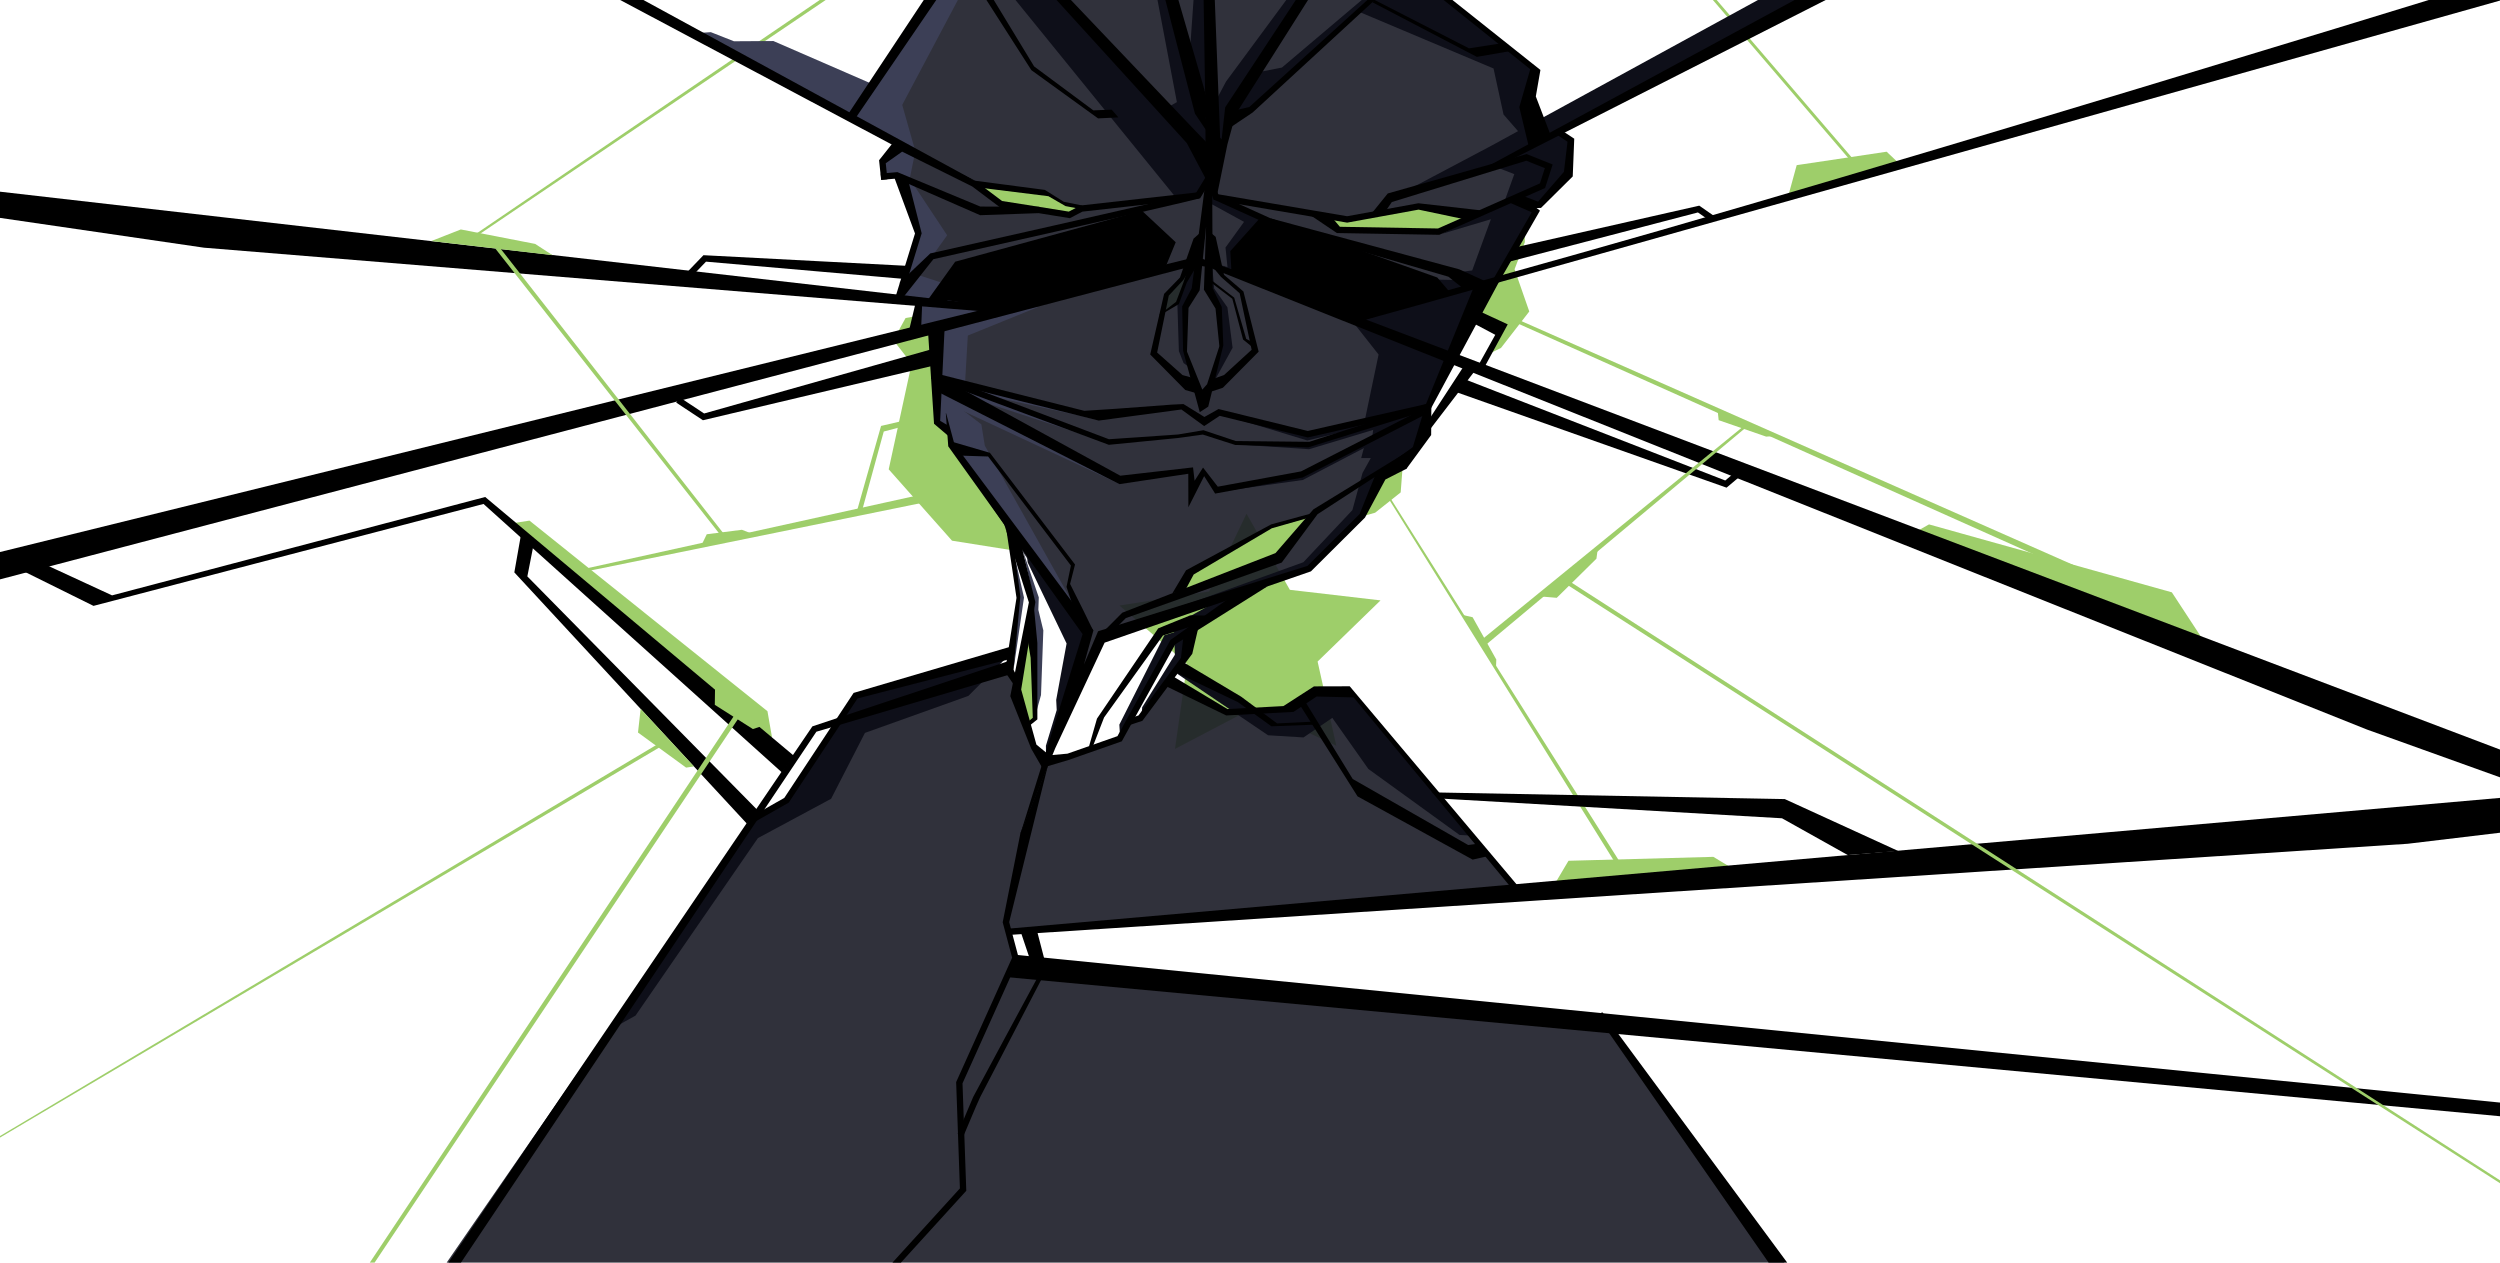 <?xml version="1.0" encoding="UTF-8" standalone="no"?>
<!-- Created with Inkscape (http://www.inkscape.org/) -->

<svg
   width="1980"
   height="1000"
   viewBox="0 0 523.875 264.583"
   version="1.1"
   id="svg5"
   inkscape:version="1.1.1 (3bf5ae0d25, 2021-09-20)"
   sodipodi:docname="child.svg"
   xmlns:inkscape="http://www.inkscape.org/namespaces/inkscape"
   xmlns:sodipodi="http://sodipodi.sourceforge.net/DTD/sodipodi-0.dtd"
   xmlns="http://www.w3.org/2000/svg"
   xmlns:svg="http://www.w3.org/2000/svg">
  <sodipodi:namedview
     id="namedview7"
     pagecolor="#ffffff"
     bordercolor="#666666"
     borderopacity="1.0"
     inkscape:pageshadow="2"
     inkscape:pageopacity="0.0"
     inkscape:pagecheckerboard="0"
     inkscape:document-units="mm"
     showgrid="false"
     inkscape:zoom="0.6214438"
     inkscape:cx="1067.675"
     inkscape:cy="674.23635"
     inkscape:window-width="1920"
     inkscape:window-height="1011"
     inkscape:window-x="0"
     inkscape:window-y="0"
     inkscape:window-maximized="1"
     inkscape:current-layer="layer4"
     units="px"
     inkscape:lockguides="false"
     inkscape:snap-nodes="false" />
  <defs
     id="defs2" />
  <g
     inkscape:groupmode="layer"
     id="layer9"
     inkscape:label="green"
     style="display:inline"
     ref="bottom_green"
     sodipodi:insensitive="true">
    <path
       style="font-variation-settings:normal;opacity:1;vector-effect:none;fill:#9ece6a;fill-opacity:1;stroke:none;stroke-width:1.323;stroke-linecap:butt;stroke-linejoin:miter;stroke-miterlimit:4;stroke-dasharray:none;stroke-dashoffset:0;stroke-opacity:1;-inkscape-stroke:none;stop-color:#000000;stop-opacity:1"
       d="m 191.897,66.255 -2.135,0.388 -2.559,4.648 3.835,4.906 -4.81,22.153 13.267,14.951 12.531,1.993 -0.867,-6.181 -12.23,-16.092 -0.187,-3.022 -2.455,-1.709 -0.627,-20.132 -3.93,1.093 z"
       id="path85822"
       sodipodi:nodetypes="cccccccccccccc" />
    <path
       style="font-variation-settings:normal;opacity:1;vector-effect:none;fill:#9ece6a;fill-opacity:1;stroke:none;stroke-width:1.323;stroke-linecap:butt;stroke-linejoin:miter;stroke-miterlimit:4;stroke-dasharray:none;stroke-dashoffset:0;stroke-opacity:1;-inkscape-stroke:none;stop-color:#000000;stop-opacity:1"
       d="m 107.399,109.645 3.552,-0.551 49.872,39.941 0.95,5.466 -2.843,0.139 z"
       id="path88011"
       sodipodi:nodetypes="cccccc" />
    <path
       style="font-variation-settings:normal;opacity:1;vector-effect:none;fill:#9ece6a;fill-opacity:1;stroke:none;stroke-width:1.323;stroke-linecap:butt;stroke-linejoin:miter;stroke-miterlimit:4;stroke-dasharray:none;stroke-dashoffset:0;stroke-opacity:1;-inkscape-stroke:none;stop-color:#000000;stop-opacity:1"
       d="m 192.03,103.865 -69.778,15.38 1.137,0.377 70.355,-14.354 z"
       id="path88013"
       sodipodi:nodetypes="ccccc" />
    <path
       style="font-variation-settings:normal;opacity:1;vector-effect:none;fill:#9ece6a;fill-opacity:1;stroke:none;stroke-width:1.323;stroke-linecap:butt;stroke-linejoin:miter;stroke-miterlimit:4;stroke-dasharray:none;stroke-dashoffset:0;stroke-opacity:1;-inkscape-stroke:none;stop-color:#000000;stop-opacity:1"
       d="m 319.501,48.418 -9.636,17.194 5.603,2.57 -3.08,5.776 2.139,-1.043 5.933,-7.645 -3.083,-8.842 2.153,-5.672 z"
       id="path90638" />
    <path
       style="font-variation-settings:normal;opacity:1;vector-effect:none;fill:#9ece6a;fill-opacity:1;stroke:none;stroke-width:1.323;stroke-linecap:butt;stroke-linejoin:miter;stroke-miterlimit:4;stroke-dasharray:none;stroke-dashoffset:0;stroke-opacity:1;-inkscape-stroke:none;stop-color:#000000;stop-opacity:1"
       d="m 400.972,111.714 3.252,-1.827 50.888,14.236 8.248,12.583 z"
       id="path90640" />
    <path
       style="font-variation-settings:normal;opacity:1;vector-effect:none;fill:#9ece6a;fill-opacity:1;stroke:none;stroke-width:1.323;stroke-linecap:butt;stroke-linejoin:miter;stroke-miterlimit:4;stroke-dasharray:none;stroke-dashoffset:0;stroke-opacity:1;-inkscape-stroke:none;stop-color:#000000;stop-opacity:1"
       d="M 317.986,66.923 438.057,119.971 428.97,117.409 317.491,67.534 Z"
       id="path90642"
       sodipodi:nodetypes="ccccc" />
    <path
       style="font-variation-settings:normal;opacity:1;vector-effect:none;fill:#9ece6a;fill-opacity:1;stroke:none;stroke-width:1.323;stroke-linecap:butt;stroke-linejoin:miter;stroke-miterlimit:4;stroke-dasharray:none;stroke-dashoffset:0;stroke-opacity:1;-inkscape-stroke:none;stop-color:#000000;stop-opacity:1"
       d="m 189.015,88.227 -4.388,1.026 -5.101,17.994 1.122,-0.257 4.544,-16.564 3.683,-0.97 z"
       id="path90757" />
    <path
       style="font-variation-settings:normal;opacity:1;vector-effect:none;fill:#9ece6a;fill-opacity:1;stroke:none;stroke-width:1.323;stroke-linecap:butt;stroke-linejoin:miter;stroke-miterlimit:4;stroke-dasharray:none;stroke-dashoffset:0;stroke-opacity:1;-inkscape-stroke:none;stop-color:#000000;stop-opacity:1"
       d="m 285.427,108.201 4.292,-8.491 4.206,-1.879 -0.413,5.353 -5.357,4.259 z"
       id="path92800" />
    <path
       style="font-variation-settings:normal;opacity:1;vector-effect:none;fill:#9ece6a;fill-opacity:1;stroke:none;stroke-width:1.323;stroke-linecap:butt;stroke-linejoin:miter;stroke-miterlimit:4;stroke-dasharray:none;stroke-dashoffset:0;stroke-opacity:1;-inkscape-stroke:none;stop-color:#000000;stop-opacity:1"
       d="m 325.604,185.556 37.605,-3.476 -4.18,-2.528 -30.351,0.824 z"
       id="path92802" />
    <path
       style="font-variation-settings:normal;opacity:1;vector-effect:none;fill:#9ece6a;fill-opacity:1;stroke:none;stroke-width:1.323;stroke-linecap:butt;stroke-linejoin:miter;stroke-miterlimit:4;stroke-dasharray:none;stroke-dashoffset:0;stroke-opacity:1;-inkscape-stroke:none;stop-color:#000000;stop-opacity:1"
       d="m 290.393,103.552 48.101,77.314 1.005,-0.135 -48.828,-77.431 z"
       id="path92804" />
    <path
       style="font-variation-settings:normal;opacity:1;vector-effect:none;fill:#9ece6a;fill-opacity:1;stroke:none;stroke-width:1.323;stroke-linecap:butt;stroke-linejoin:miter;stroke-miterlimit:4;stroke-dasharray:none;stroke-dashoffset:0;stroke-opacity:1;-inkscape-stroke:none;stop-color:#000000;stop-opacity:1"
       d="m 243.783,65.082 0.724,-3.468 3.305,-3.17 1.158,-1.904 -2.268,7.054 -2.942,1.908 z"
       id="path114152" />
    <path
       style="font-variation-settings:normal;opacity:1;vector-effect:none;fill:#9ece6a;fill-opacity:1;stroke:none;stroke-width:1.323;stroke-linecap:butt;stroke-linejoin:miter;stroke-miterlimit:4;stroke-dasharray:none;stroke-dashoffset:0;stroke-opacity:1;-inkscape-stroke:none;stop-color:#000000;stop-opacity:1"
       d="m 215.8,132.302 -2.575,12.627 2.18,6.723 1.587,-1.171 -0.301,-13.282 z"
       id="path115047" />
    <path
       style="font-variation-settings:normal;opacity:1;vector-effect:none;fill:#9ece6a;fill-opacity:1;stroke:none;stroke-width:1.323;stroke-linecap:butt;stroke-linejoin:miter;stroke-miterlimit:4;stroke-dasharray:none;stroke-dashoffset:0;stroke-opacity:1;-inkscape-stroke:none;stop-color:#000000;stop-opacity:1"
       d="m 252.163,-59.97 0.449,21.01 -4.486,-5.056 -2.087,-13.498 z"
       id="path11894" />
    <path
       style="font-variation-settings:normal;opacity:1;vector-effect:none;fill:#9ece6a;fill-opacity:1;stroke:none;stroke-width:1.323;stroke-linecap:butt;stroke-linejoin:miter;stroke-miterlimit:4;stroke-dasharray:none;stroke-dashoffset:0;stroke-opacity:1;-inkscape-stroke:none;stop-color:#000000;stop-opacity:1"
       d="M 248.582,-52.25 98.934,49.547 99.532,49.712 248.578,-51.112 Z"
       id="path11896"
       sodipodi:nodetypes="ccccc" />
    <path
       style="font-variation-settings:normal;opacity:1;vector-effect:none;fill:#9ece6a;fill-opacity:1;stroke:none;stroke-width:1.323;stroke-linecap:butt;stroke-linejoin:miter;stroke-miterlimit:4;stroke-dasharray:none;stroke-dashoffset:0;stroke-opacity:1;-inkscape-stroke:none;stop-color:#000000;stop-opacity:1"
       d="m 304.659,-48.086 11.351,-17.52 0.676,3.51 -6.783,15.203 z"
       id="path13188" />
    <path
       style="font-variation-settings:normal;opacity:1;vector-effect:none;fill:#9ece6a;fill-opacity:1;stroke:none;stroke-width:1.323;stroke-linecap:butt;stroke-linejoin:miter;stroke-miterlimit:4;stroke-dasharray:none;stroke-dashoffset:0;stroke-opacity:1;-inkscape-stroke:none;stop-color:#000000;stop-opacity:1"
       d="m 374.683,41.225 23.449,-6.799 -2.787,-2.636 -18.847,2.817 z"
       id="path13190" />
    <path
       style="font-variation-settings:normal;opacity:1;vector-effect:none;fill:#9ece6a;fill-opacity:1;stroke:none;stroke-width:1.323;stroke-linecap:butt;stroke-linejoin:miter;stroke-miterlimit:4;stroke-dasharray:none;stroke-dashoffset:0;stroke-opacity:1;-inkscape-stroke:none;stop-color:#000000;stop-opacity:1"
       d="m 312.117,-55.05 c 0.129,0.699 75.588,88.625 75.588,88.625 l 0.698,-0.149 -76.101,-88.718 z"
       id="path13192" />
  </g>
  <g
     inkscape:groupmode="layer"
     id="trail2"
     inkscape:label="trail 2"
     ref="trail2"
     class="trail-element"
     sodipodi:insensitive="true">
    <path
       id="path1671"
       style="fill:#9ece6a;fill-opacity:1;stroke-width:8.04"
       inkscape:transform-center-x="0.24714991"
       inkscape:transform-center-y="-1.8293697"
       d="m 275.613,150.427 -13.028,-6.074 -12.534,6.573 1.917,-13.441 -10.711,-9.283 14.213,-2.233 5.914,-12.31 6.867,12.061 14.366,1.675 -9.969,9.687 z" />
  </g>
  <g
     inkscape:groupmode="layer"
     id="trail1"
     inkscape:label="trail 1"
     ref="trail1"
     class="trail-element"
     sodipodi:insensitive="true"
     style="display:inline">
    <path
       id="path21400"
       style="fill:#9ece6a;fill-opacity:1;stroke-width:10.636"
       inkscape:transform-center-x="0.32693404"
       inkscape:transform-center-y="-2.4199447"
       d="m 280.027,156.281 -17.234,-8.035 -16.58,8.695 2.536,-17.78 -14.168,-12.28 18.801,-2.954 7.823,-16.284 9.083,15.954 19.003,2.216 -13.187,12.814 z" />
  </g>
  <g
     inkscape:groupmode="layer"
     id="layer1"
     inkscape:label="headBg"
     style="display:inline"
     ref="head_bg"
     sodipodi:insensitive="true">
    <path
       style="display:inline;opacity:0.9;fill:#1a1b26;fill-opacity:1;stroke:none;stroke-width:0.265px;stroke-linecap:butt;stroke-linejoin:miter;stroke-opacity:1"
       d="m 251.302,-28.186 -14.242,-3.36 -1.182,-2.515 -8.394,6.473 -2.795,6.633 -13.63,7.092 -5.607,-2.226 -27.368,40.861 10.962,6.389 -3.972,2.581 0.733,3.62 2.567,-0.524 4.539,12.297 -4.716,13.262 4.218,1.311 -0.593,5.582 5.274,-0.113 -0.782,19.504 2.483,2.287 0.866,3.143 25.558,37.55 -0.544,14.558 6.323,-13.113 42.065,-14.323 12.731,-11.201 4.145,-8.197 5.467,-3.679 4.148,-5.568 -0.674,-5.123 22.368,-40.589 -0.28,-2.512 2.386,-0.637 4.703,-4.749 0.282,-7.335 -6.713,-5.143 -1.185,-4.307 0.845,-4.468 -27.163,-21.591 -2.808,0.348 -9.908,-6.58 0.091,-5.832 -6.426,-1.927 -6.129,-10.192 -14.81,-0.98 z"
       id="path16691" />
  </g>
  <g
     inkscape:groupmode="layer"
     id="layer12"
     inkscape:label="bpdyBg"
     ref="body_bg">
    <path
       style="fill:#1a1b26;stroke:none;stroke-width:0.265px;stroke-linecap:butt;stroke-linejoin:miter;stroke-opacity:1;fill-opacity:1;opacity:0.9"
       d="m 218.897,158.769 -2.126,-3.17 -3.707,-10.41 -0.076,-2.788 -1.746,-2.484 -35.281,11.187 -10.539,16.475 -7.182,3.8 c 0,0 -148.224,212.289 -143.802,212.289 4.422,0 454.757,9.495 454.757,9.495 L 336.631,214.249 211.315,203.16 l 1.35,-2.503 -1.433,-5.567 106.898,-8.168 -34.48,-41.628 -7.543,-0.289 -5.891,3.548 -12.83,0.968 -13.018,-6.25 -4.451,6.832 -3.046,0.737 -1.877,3.978 -14.024,4.408 z"
       id="path19990" />
  </g>
  <g
     inkscape:groupmode="layer"
     id="layer3"
     inkscape:label="dark shadow"
     style="display:inline"
     sodipodi:insensitive="true"
     ref="dark_shadow">
    <path
       style="font-variation-settings:normal;opacity:1;vector-effect:none;fill:#0e0f19;fill-opacity:1;stroke:none;stroke-width:1.323;stroke-linecap:butt;stroke-linejoin:miter;stroke-miterlimit:4;stroke-dasharray:none;stroke-dashoffset:0;stroke-opacity:1;-inkscape-stroke:none;stop-color:#000000;stop-opacity:1"
       d="m 231.093,132.98 43.176,-14.102 11.61,-11.154 3.449,-8.519 4.491,-2.365 0.678,0.083 1.952,-2.358 2.879,-9.748 10.559,-25.227 4.078,-1.276 7.633,-13.705 -1.285,-2.102 2.459,0.31 5.374,-5.884 0.901,-7.655 -2.354,-1.778 91.65,-47.158 -13.822,-0.097 -92.035,50.305 -20.798,11.003 22.072,-6.437 3.559,1.372 -2.066,5.744 -13.105,6.77 10.264,-3.061 -3.916,10.729 -4.503,0.588 1.868,1.435 -5.418,-0.111 -16.926,-5.321 12.282,5.66 -0.363,2.223 -10.225,2.964 -29.882,-8.68 27.76,11.515 5.794,7.353 -3.004,14.334 1.938,0.915 -0.389,2.966 -1.18,-0.328 -1.01,3.803 h 2.014 l -1.736,3.127 -2.121,7.776 -10.28,10.931 z"
       id="path18283"
       sodipodi:nodetypes="cccccccccccccccccccccccccccccccccccccccccccccc" />
    <path
       style="font-variation-settings:normal;opacity:1;vector-effect:none;fill:#0e0f19;fill-opacity:1;stroke:none;stroke-width:1.323;stroke-linecap:butt;stroke-linejoin:miter;stroke-miterlimit:4;stroke-dasharray:none;stroke-dashoffset:0;stroke-opacity:1;-inkscape-stroke:none;stop-color:#000000;stop-opacity:1"
       d="m 253.959,38.113 1.374,3.271 9.498,5.087 -6.577,6.804 0.412,4.032 -1.369,-0.561 -0.497,-4.88 3.888,-5.373 -6.721,-3.677 z"
       id="path22156"
       sodipodi:nodetypes="cccccccccc" />
    <path
       style="font-variation-settings:normal;opacity:1;vector-effect:none;fill:#0e0f19;fill-opacity:1;stroke:none;stroke-width:1.323;stroke-linecap:butt;stroke-linejoin:miter;stroke-miterlimit:4;stroke-dasharray:none;stroke-dashoffset:0;stroke-opacity:1;-inkscape-stroke:none;stop-color:#000000;stop-opacity:1"
       d="m 257.774,24.679 3.933,-1.907 61.967,-55.214 -55.048,46.598 -6.026,1.18 z"
       id="path22271" />
    <path
       style="font-variation-settings:normal;opacity:1;vector-effect:none;fill:#0e0f19;fill-opacity:1;stroke:none;stroke-width:1.323;stroke-linecap:butt;stroke-linejoin:miter;stroke-miterlimit:4;stroke-dasharray:none;stroke-dashoffset:0;stroke-opacity:1;-inkscape-stroke:none;stop-color:#000000;stop-opacity:1"
       d="m 256.265,32.564 1.293,-9.892 41.114,-62.124 -41.754,56.535 -3.22,6.06 z"
       id="path22273" />
    <path
       style="font-variation-settings:normal;opacity:1;vector-effect:none;fill:#0e0f19;fill-opacity:1;stroke:none;stroke-width:1.323;stroke-linecap:butt;stroke-linejoin:miter;stroke-miterlimit:4;stroke-dasharray:none;stroke-dashoffset:0;stroke-opacity:1;-inkscape-stroke:none;stop-color:#000000;stop-opacity:1"
       d="M 254.12,23.33 252.937,-40.339 249.309,11.325 Z"
       id="path22275" />
    <path
       style="font-variation-settings:normal;opacity:1;vector-effect:none;fill:#0e0f19;fill-opacity:1;stroke:none;stroke-width:1.323;stroke-linecap:butt;stroke-linejoin:miter;stroke-miterlimit:4;stroke-dasharray:none;stroke-dashoffset:0;stroke-opacity:1;-inkscape-stroke:none;stop-color:#000000;stop-opacity:1"
       d="m 254.171,31.294 -0.281,-7.205 -2.938,-2.519 -15.539,-59.207 11.2,59.035 -2.597,1.466 z"
       id="path22277" />
    <path
       style="font-variation-settings:normal;opacity:1;vector-effect:none;fill:#0e0f19;fill-opacity:1;stroke:none;stroke-width:1.323;stroke-linecap:butt;stroke-linejoin:miter;stroke-miterlimit:4;stroke-dasharray:none;stroke-dashoffset:0;stroke-opacity:1;-inkscape-stroke:none;stop-color:#000000;stop-opacity:1"
       d="m 194.441,-30.903 57.784,62.398 1.862,6.164 -3.464,3.61 -3.783,0.669 -43.449,-53.52 -1.31,-7.104 -6.806,-8.752 z"
       id="path22279" />
    <path
       style="font-variation-settings:normal;opacity:1;vector-effect:none;fill:#0e0f19;fill-opacity:1;stroke:none;stroke-width:1.323;stroke-linecap:butt;stroke-linejoin:miter;stroke-miterlimit:4;stroke-dasharray:none;stroke-dashoffset:0;stroke-opacity:1;-inkscape-stroke:none;stop-color:#000000;stop-opacity:1"
       d="m 209.368,65.254 33.751,-8.606 2.483,-5.966 -7.245,-5.865 -2.698,0.933 6.994,5.235 -2.199,3.358 -21.043,5.99 z"
       id="path22394"
       sodipodi:nodetypes="ccccccccc" />
    <path
       style="font-variation-settings:normal;opacity:1;vector-effect:none;fill:#0e0f19;fill-opacity:1;stroke:none;stroke-width:1.323;stroke-linecap:butt;stroke-linejoin:miter;stroke-miterlimit:4;stroke-dasharray:none;stroke-dashoffset:0;stroke-opacity:1;-inkscape-stroke:none;stop-color:#000000;stop-opacity:1"
       d="m 251.271,56.705 -0.858,4.419 -2.204,3.374 0.104,8.754 1.048,3.84 -1.347,-1.024 -0.98,-2.5 -0.327,-10.164 2.246,-5.48 1.479,-3.146 z"
       id="path52286" />
    <path
       style="font-variation-settings:normal;opacity:1;vector-effect:none;fill:#0e0f19;fill-opacity:1;stroke:none;stroke-width:1.323;stroke-linecap:butt;stroke-linejoin:miter;stroke-miterlimit:4;stroke-dasharray:none;stroke-dashoffset:0;stroke-opacity:1;-inkscape-stroke:none;stop-color:#000000;stop-opacity:1"
       d="m 253.572,50.675 c 0.066,0.357 0.859,9.782 0.859,9.782 l 2.773,3.944 1.086,8.473 -4.422,8.072 1.76,-8.571 -0.429,-7.957 -1.66,-3.119 z"
       id="path77200" />
    <path
       style="font-variation-settings:normal;opacity:1;vector-effect:none;fill:#0e0f19;fill-opacity:1;stroke:none;stroke-width:1.323;stroke-linecap:butt;stroke-linejoin:miter;stroke-miterlimit:4;stroke-dasharray:none;stroke-dashoffset:0;stroke-opacity:1;-inkscape-stroke:none;stop-color:#000000;stop-opacity:1"
       d="m 258.916,125.647 -10.312,7.83 -0.536,4.814 -8.86,11.867 0.135,-1.946 6.85,-10.999 -0.186,-6.197 9.38,-5.238 z"
       id="path79670" />
    <path
       style="font-variation-settings:normal;opacity:1;vector-effect:none;fill:#0e0f19;fill-opacity:1;stroke:none;stroke-width:1.323;stroke-linecap:butt;stroke-linejoin:miter;stroke-miterlimit:4;stroke-dasharray:none;stroke-dashoffset:0;stroke-opacity:1;-inkscape-stroke:none;stop-color:#000000;stop-opacity:1"
       d="m 251.487,130.788 -5.842,3.799 -10.956,19.484 -0.129,-2.228 9.438,-18.721 z"
       id="path79785" />
    <path
       style="font-variation-settings:normal;opacity:1;vector-effect:none;fill:#0e0f19;fill-opacity:1;stroke:none;stroke-width:1.323;stroke-linecap:butt;stroke-linejoin:miter;stroke-miterlimit:4;stroke-dasharray:none;stroke-dashoffset:0;stroke-opacity:1;-inkscape-stroke:none;stop-color:#000000;stop-opacity:1"
       d="m 219.215,159.699 8.219,-26.984 -12.266,-16.685 0.172,1.806 8.165,17.008 -2.179,11.821 0.107,2.122 -2.263,7.484 z"
       id="path79900" />
    <path
       style="font-variation-settings:normal;opacity:1;vector-effect:none;fill:#0e0f19;fill-opacity:1;stroke:none;stroke-width:1.323;stroke-linecap:butt;stroke-linejoin:miter;stroke-miterlimit:4;stroke-dasharray:none;stroke-dashoffset:0;stroke-opacity:1;-inkscape-stroke:none;stop-color:#000000;stop-opacity:1"
       d="m 297.935,86.529 -24.951,13.34 -17.285,3.127 17.294,-2.41 24.496,-12.787 z"
       id="path82006" />
    <path
       style="font-variation-settings:normal;opacity:1;vector-effect:none;fill:#0e0f19;fill-opacity:1;stroke:none;stroke-width:1.323;stroke-linecap:butt;stroke-linejoin:miter;stroke-miterlimit:4;stroke-dasharray:none;stroke-dashoffset:0;stroke-opacity:1;-inkscape-stroke:none;stop-color:#000000;stop-opacity:1"
       d="m 298.047,85.818 -24.049,7.796 -14.967,-0.49 15.289,1.013 23.486,-7.085 z"
       id="path82008" />
    <path
       style="font-variation-settings:normal;opacity:1;vector-effect:none;fill:#0e0f19;fill-opacity:1;stroke:none;stroke-width:1.323;stroke-linecap:butt;stroke-linejoin:miter;stroke-miterlimit:4;stroke-dasharray:none;stroke-dashoffset:0;stroke-opacity:1;-inkscape-stroke:none;stop-color:#000000;stop-opacity:1"
       d="m 298.067,84.85 c -0.537,0.178 -23.325,6.265 -23.325,6.265 l -18.354,-4.146 17.555,5.335 21.734,-5.22 1.948,-2.059 v 0 z"
       id="path82010" />
    <path
       style="font-variation-settings:normal;opacity:1;vector-effect:none;fill:#0e0f19;fill-opacity:1;stroke:none;stroke-width:1.323;stroke-linecap:butt;stroke-linejoin:miter;stroke-miterlimit:4;stroke-dasharray:none;stroke-dashoffset:0;stroke-opacity:1;-inkscape-stroke:none;stop-color:#000000;stop-opacity:1"
       d="m 247.668,140.118 11.693,6.628 3.544,2.263 7.932,-0.398 5.229,-3.556 6.919,0.194 25.222,29.846 -2.362,-0.132 -19.107,-13.828 -7.554,-10.706 -6.033,4.101 -7.428,-0.455 -19.086,-12.92 z"
       id="path82829" />
    <path
       style="font-variation-settings:normal;opacity:1;vector-effect:none;fill:#0e0f19;fill-opacity:1;stroke:none;stroke-width:1.323;stroke-linecap:butt;stroke-linejoin:miter;stroke-miterlimit:4;stroke-dasharray:none;stroke-dashoffset:0;stroke-opacity:1;-inkscape-stroke:none;stop-color:#000000;stop-opacity:1"
       d="m 211.563,137.154 c -1.311,0.135 -32.765,8.704 -32.765,8.704 l -13.9,21.813 -6.758,3.713 -30.207,44.35 5.236,-2.91 25.65,-37.198 15.335,-8.238 7.098,-13.811 21.676,-7.753 z"
       id="path83562" />
    <path
       style="font-variation-settings:normal;opacity:1;vector-effect:none;fill:#0e0f19;fill-opacity:1;stroke:none;stroke-width:1.323;stroke-linecap:butt;stroke-linejoin:miter;stroke-miterlimit:4;stroke-dasharray:none;stroke-dashoffset:0;stroke-opacity:1;-inkscape-stroke:none;stop-color:#000000;stop-opacity:1"
       d="m 253.88,-30.845 16.415,0.358 6.085,10.322 8.236,2.59 c 0,0 -3.323,4.144 -2.755,4.846 0.569,0.702 10.668,7.561 10.668,7.561 l 1.779,-1.883 26.989,21.456 -1.506,7.144 1.143,6.994 -1.626,0.315 -4.244,-4.866 -2.094,-9.64 -28.47,-11.998 2.941,-2.703 -7.946,-8.617 -0.409,-6.719 -6.506,-3.042 -4.475,-9.481 -14.511,-1.225 z"
       id="path10232" />
  </g>
  <g
     inkscape:groupmode="layer"
     id="layer8"
     inkscape:label="light shadow"
     style="display:inline"
     sodipodi:insensitive="true"
     ref="light_shadow">
    <path
       style="font-variation-settings:normal;opacity:1;vector-effect:none;fill:#3c3f56;fill-opacity:1;stroke:none;stroke-width:1.323;stroke-linecap:butt;stroke-linejoin:miter;stroke-miterlimit:4;stroke-dasharray:none;stroke-dashoffset:0;stroke-opacity:1;-inkscape-stroke:none;stop-color:#000000;stop-opacity:1"
       d="m 144.53,7.031 43.985,23.56 -3.534,3.307 0.177,2.724 2.993,0.722 4.152,11.8 -4.501,13.327 4.77,1.507 -1.019,5.287 4.889,-0.117 0.14,19.649 2.042,1.728 0.566,2.454 28.668,38.83 -21.492,-38.435 -0.724,-4.45 -3.753,-2.87 0.917,-15.743 14.71,-5.97 c -6.205,-0.109 -16.073,-0.506 -16.073,-0.506 l 1.741,-8.428 -3.461,1.692 -1.251,2.504 -5.986,-1.943 5.99,-8.356 -7.85,-11.844 1.184,-5.78 L 188.526,20.104 162.062,8.597 153.799,8.648 148.954,6.738 Z"
       id="path24451"
       sodipodi:nodetypes="cccccccccccccccccccccccccccccccc" />
    <path
       style="font-variation-settings:normal;opacity:1;vector-effect:none;fill:#3c3f56;fill-opacity:1;stroke:none;stroke-width:1.323;stroke-linecap:butt;stroke-linejoin:miter;stroke-miterlimit:4;stroke-dasharray:none;stroke-dashoffset:0;stroke-opacity:1;-inkscape-stroke:none;stop-color:#000000;stop-opacity:1"
       d="m 212.742,117.09 1.834,8.142 -2.231,15.319 1.082,-16.004 z"
       id="path80871" />
    <path
       style="font-variation-settings:normal;opacity:1;vector-effect:none;fill:#3c3f56;fill-opacity:1;stroke:none;stroke-width:1.323;stroke-linecap:butt;stroke-linejoin:miter;stroke-miterlimit:4;stroke-dasharray:none;stroke-dashoffset:0;stroke-opacity:1;-inkscape-stroke:none;stop-color:#000000;stop-opacity:1"
       d="m 214.325,115.359 2.427,10.803 -0.412,2.579 0.541,6.533 0.058,14.71 1.205,-4.341 0.487,-13.534 -1.045,-4.319 0.093,-2.608 z"
       id="path80873" />
    <path
       style="font-variation-settings:normal;opacity:1;vector-effect:none;fill:#3c3f56;fill-opacity:1;stroke:none;stroke-width:1.323;stroke-linecap:butt;stroke-linejoin:miter;stroke-miterlimit:4;stroke-dasharray:none;stroke-dashoffset:0;stroke-opacity:1;-inkscape-stroke:none;stop-color:#000000;stop-opacity:1"
       d="M 200.115,85.318 234.517,101.378 197.76,82.18 Z"
       id="path81101" />
    <path
       style="font-variation-settings:normal;opacity:1;vector-effect:none;fill:#3c3f56;fill-opacity:1;stroke:none;stroke-width:1.323;stroke-linecap:butt;stroke-linejoin:miter;stroke-miterlimit:4;stroke-dasharray:none;stroke-dashoffset:0;stroke-opacity:1;-inkscape-stroke:none;stop-color:#000000;stop-opacity:1"
       d="m 201.089,81.366 31.428,11.536 -30.216,-9.911 z"
       id="path81136" />
    <path
       style="font-variation-settings:normal;opacity:1;vector-effect:none;fill:#3c3f56;fill-opacity:1;stroke:none;stroke-width:1.323;stroke-linecap:butt;stroke-linejoin:miter;stroke-miterlimit:4;stroke-dasharray:none;stroke-dashoffset:0;stroke-opacity:1;-inkscape-stroke:none;stop-color:#000000;stop-opacity:1"
       d="M 204.32,81.531 230.298,88 207.201,82.942 Z"
       id="path81171" />
    <path
       style="font-variation-settings:normal;opacity:1;vector-effect:none;fill:#3c3f56;fill-opacity:1;stroke:none;stroke-width:1.323;stroke-linecap:butt;stroke-linejoin:miter;stroke-miterlimit:4;stroke-dasharray:none;stroke-dashoffset:0;stroke-opacity:1;-inkscape-stroke:none;stop-color:#000000;stop-opacity:1"
       d="m 178.246,24.989 26.72,-39.85 5.911,0.923 13.734,-6.989 4.091,-8.197 7.356,-5.553 0.362,2.041 -5.199,5.682 -1.498,10.115 -23.768,6.975 -20.169,38.01 z"
       id="path10528" />
  </g>
  <g
     inkscape:groupmode="layer"
     id="layer11"
     inkscape:label="black"
     style="display:inline"
     sodipodi:insensitive="true"
     ref="black">
    <path
       style="font-variation-settings:normal;display:inline;opacity:1;vector-effect:none;fill:#000000;fill-opacity:1;stroke:none;stroke-width:1.323;stroke-linecap:butt;stroke-linejoin:miter;stroke-miterlimit:4;stroke-dasharray:none;stroke-dashoffset:0;stroke-opacity:1;-inkscape-stroke:none;stop-color:#000000;stop-opacity:1"
       d="m 197.459,62.743 2.763,-7.196 38.266,-10.626 6.818,5.853 -2.106,5.799 -33.187,8.188 z"
       id="path175253" />
    <path
       style="font-variation-settings:normal;opacity:1;vector-effect:none;fill:#000000;fill-opacity:1;stroke:none;stroke-width:1.323;stroke-linecap:butt;stroke-linejoin:miter;stroke-miterlimit:4;stroke-dasharray:none;stroke-dashoffset:0;stroke-opacity:1;-inkscape-stroke:none;stop-color:#000000;stop-opacity:1"
       d="m 264.891,46.033 -6.542,6.571 0.807,5.393 25.029,9.561 16.956,-5.313 -0.646,-3.93 z"
       id="path175483" />
  </g>
  <g
     inkscape:groupmode="layer"
     id="layer4"
     inkscape:label="head-green"
     sodipodi:insensitive="true"
     ref="head_green">
    <path
       style="font-variation-settings:normal;display:inline;opacity:1;vector-effect:none;fill:#9ece6a;fill-opacity:1;stroke:none;stroke-width:1.323;stroke-linecap:butt;stroke-linejoin:miter;stroke-miterlimit:4;stroke-dasharray:none;stroke-dashoffset:0;stroke-opacity:1;-inkscape-stroke:none;stop-color:#000000;stop-opacity:1"
       d="m 278.353,45.589 2.147,2.51 20.836,0.278 5.892,-2.465 -9.714,-2.536 -15.753,2.725 z"
       id="path112173" />
    <path
       style="font-variation-settings:normal;display:inline;opacity:1;vector-effect:none;fill:#9ece6a;fill-opacity:1;stroke:none;stroke-width:1.323;stroke-linecap:butt;stroke-linejoin:miter;stroke-miterlimit:4;stroke-dasharray:none;stroke-dashoffset:0;stroke-opacity:1;-inkscape-stroke:none;stop-color:#000000;stop-opacity:1"
       d="m 226.107,43.434 -3.109,-0.733 -3.698,-2.171 -14.502,-1.787 5.07,4.084 14.163,1.874 z"
       id="path114037" />
    <path
       style="font-variation-settings:normal;display:inline;opacity:1;vector-effect:none;fill:#9ece6a;fill-opacity:1;stroke:none;stroke-width:1.323;stroke-linecap:butt;stroke-linejoin:miter;stroke-miterlimit:4;stroke-dasharray:none;stroke-dashoffset:0;stroke-opacity:1;-inkscape-stroke:none;stop-color:#000000;stop-opacity:1"
       d="m 247.773,124.057 1.579,-4.331 17.116,-9.392 7.74,-2.147 -6.262,8.392 z"
       id="path115952" />
  </g>
  <g
     inkscape:groupmode="layer"
     id="layer2"
     inkscape:label="head"
     style="display:inline"
     ref="head"
     sodipodi:insensitive="true">
    <path
       style="color:#000000;fill:#000000;-inkscape-stroke:none"
       d="m 308.958,59.844 -10.144,24.826 -24.773,5.641 -18.699,-4.598 -2.96,1.664 -4.388,-2.707 c 0,0 -1.683,0.067 -2.414,0.117 -3.964,0.28 -7.571,0.552 -11.666,0.867 l -0.072,0.004 -6.622,0.43 -31.726,-7.994 -0.32,1.283 35.068,8.756 17.324,-2.323 4.766,3.477 3.256,-2.15 18.441,4.533 25.715,-5.855 14.4,-26.793 z"
       id="path4976"
       sodipodi:nodetypes="cccccccccccccccccccc" />
    <path
       style="color:#000000;fill:#000000;-inkscape-stroke:none"
       d="m 195.525,78.102 -0.385,1.266 37.212,13.843 14.404,-1.418 5.291,-0.731 6.803,2.181 15.285,0.502 25.31,-7.861 -0.334,-1.281 -24.751,7.982 -15.416,-0.168 -6.761,-2.266 -5.306,0.893 -14.499,0.997 z"
       id="path5186"
       sodipodi:nodetypes="ccccccccccccccc" />
    <path
       style="color:#000000;fill:#000000;-inkscape-stroke:none"
       d="m 196.775,78.88 -1.247,2.724 39.066,19.845 14.41,-2.17 0.021,7.016 3.303,-6.524 2.303,3.66 18.336,-3.369 25.764,-13.23 -0.628,-1.082 -25.47,13.03 -17.447,3.205 -3.09,-4.004 -1.77,2.768 -0.324,-2.809 -15.249,1.745 z"
       id="path5512"
       sodipodi:nodetypes="ccccccccccccccccc" />
    <path
       style="color:#000000;fill:#000000;-inkscape-stroke:none"
       d="m 298.619,85.238 -2.715,8.959 -2.277,3.295 1.066,0.781 5.207,-7.109 0.041,-5.918 z"
       id="path5808"
       sodipodi:nodetypes="ccccccc" />
    <path
       style="color:#000000;fill:#000000;-inkscape-stroke:none"
       d="m 198.269,86.629 -0.072,-0.047 0.508,6.945 28.154,39.357 -13.105,42.072 7.356,-18.135 10.363,-22.154 43.232,-14.938 11.326,-11.268 4.277,-7.982 4.351,-2.216 2.448,-5.312 -8.789,6.287 -3.412,8.477 -10.92,10.863 -43.881,13.701 -2.969,6.98 1.989,-7.156 -29.129,-39.045 z"
       id="path6097"
       sodipodi:nodetypes="cccccccccccccccccccc" />
    <path
       style="color:#000000;fill:#000000;-inkscape-stroke:none"
       d="m 188.051,36.07 -3.5,0.303 0.113,1.318 3.166,-0.273 17.564,7.68 12.246,-0.432 6.551,1.057 2.627,-1.373 24.652,-2.77 2.406,-3.947 -1.129,-0.688 -2.07,3.393 -24.252,2.725 -2.457,1.283 -6.246,-1.006 -12.305,-0.056 z"
       id="path8517"
       sodipodi:nodetypes="ccccccccccccccccc" />
    <path
       style="color:#000000;fill:#000000;-inkscape-stroke:none"
       d="m 187.367,29.597 -3.158,3.98 0.436,4.123 1.316,-0.139 -0.354,-3.352 3.436,-2.432 14.68,7.295 5.727,4.305 8.131,1.279 0.205,-1.307 -7.805,-1.229 -5.561,-4.18 z"
       id="path8636"
       sodipodi:nodetypes="ccccccccccccc" />
    <path
       style="color:#000000;fill:#000000;-inkscape-stroke:none"
       d="m 204.16,37.852 -0.178,1.311 15.705,1.95 3.597,2.075 3.562,0.685 -0.08,-0.811 -3.845,-0.775 -3.969,-2.491 z"
       id="path8638"
       sodipodi:nodetypes="ccccccccc" />
    <path
       style="color:#000000;fill:#000000;-inkscape-stroke:none"
       d="m 318.193,40.684 -2.582,1.465 5.364,2.335 -7.979,13.877 1.148,0.66 8.555,-14.883 z"
       id="path9703"
       sodipodi:nodetypes="ccccccc" />
    <path
       style="color:#000000;fill:#000000;-inkscape-stroke:none"
       d="m 221.703,-86.954 -0.173,-0.173 28.869,110.936 0.064,0.094 c 0.813,1.223 2.187,3.256 2.187,3.256 l 0.039,5.086 -0.041,5.104 1.324,0.016 c 0,0 0.029,-2.539 0.041,-5.113 0.006,-1.287 0.007,-2.584 -0.002,-3.58 -0.005,-0.498 -0.023,-1.236 -0.023,-1.236 l -1.348,-2.68 c 0,0 0.78,-2.52 0.722,-2.606 z"
       id="path9989"
       sodipodi:nodetypes="cccccccccccccc" />
    <path
       style="color:#000000;fill:#000000;-inkscape-stroke:none"
       d="m 334.027,-94.975 -77.293,117.467 -0.812,7.312 -3.207,4.734 2.357,6.158 2.129,-10.422 1.719,-6.303 75.159,-118.706 z"
       id="path9991"
       sodipodi:nodetypes="ccccccccc" />
    <path
       style="color:#000000;fill:#000000;-inkscape-stroke:none"
       d="m 250.86,-95.169 -0.155,-0.221 1.945,122.549 -0.023,7.57 4.082,-4.853 -1.027,-1.013 z"
       id="path9993"
       sodipodi:nodetypes="ccccccc" />
    <path
       style="color:#000000;fill:#000000;-inkscape-stroke:none"
       d="M 373.113,-78.445 261.779,22.432 l -4.106,0.934 -0.771,1.146 0.554,2.444 5.038,-3.385 L 373.069,-78.244 Z"
       id="path9995"
       sodipodi:nodetypes="cccccccc" />
    <path
       style="color:#000000;fill:#000000;-inkscape-stroke:none"
       d="m 155.908,-72.028 -0.103,-0.021 92.891,102.035 4.033,7.613 0.811,-7.035 -3.02,-3.114 z"
       id="path9997"
       sodipodi:nodetypes="ccccccc" />
    <path
       style="color:#000000;fill:#000000;-inkscape-stroke:none"
       d="m 190.331,37.862 -3.011,-0.889 4.418,11.953 -4.16,13.535 1.266,0.389 4.291,-13.963 z"
       id="path6692"
       sodipodi:nodetypes="ccccccc" />
    <path
       style="color:#000000;fill:#000000;-inkscape-stroke:none"
       d="m 250.771,53.804 -385.667,95.159 2.282,1.175 75.043,-13.603 308.241,-80.99 z"
       id="path16736"
       sodipodi:nodetypes="cccccc" />
    <path
       style="color:#000000;fill:#000000;-inkscape-stroke:none"
       d="m 258.624,56.494 -5.815,-0.693 243.198,97.077 227.997,81.892 3.635,-0.433 z"
       id="path16851"
       sodipodi:nodetypes="cccccc" />
    <path
       style="color:#000000;fill:#000000;-inkscape-stroke:none"
       d="m 253.93,37.121 -1.238,0.467 1.623,4.301 27.979,4.766 14.965,-2.727 10.055,2.112 2.977,-1.964 -13.076,-1.484 -14.928,2.719 -27,-4.6 z"
       id="path18400"
       sodipodi:nodetypes="ccccccccccc" />
    <path
       style="color:#000000;fill:#000000;-inkscape-stroke:none"
       d="m 319.91,32.285 -29.104,8.254 -3.393,4.199 2.782,-0.261 1.464,-2.142 28.178,-8.656 3.885,1.559 -1.025,3.186 -21.365,9.455 -20.557,-0.355 -2.471,-2.902 -3.902,0.344 5.754,3.87 21.445,0.371 22.174,-9.812 1.584,-4.924 z"
       id="path18435"
       sodipodi:nodetypes="ccccccccccccccccc" />
    <path
       style="color:#000000;fill:#000000;-inkscape-stroke:none"
       d="m 327.599,27.552 -1.823,0.346 2.695,1.814 -0.75,6.295 -5.422,6.254 -4.105,-1.578 1.77,2.969 2.955,-0.084 6.649,-6.595 0.314,-7.907 z"
       id="path19013"
       sodipodi:nodetypes="ccccccccccc" />
    <path
       style="color:#000000;fill:#000000;-inkscape-stroke:none"
       d="m 255.072,40.697 -0.545,1.205 11.291,5.105 37.696,10.975 3.308,2.633 4.783,-1.53 -5.81,-2.644 -39.529,-10.684 z"
       id="path20300"
       sodipodi:nodetypes="ccccccccc" />
    <path
       style="color:#000000;fill:#000000;-inkscape-stroke:none"
       d="m 237.801,44.551 -37.639,10.287 -5.693,7.938 3.787,0.793 2.973,-6.849 36.92,-10.892 z"
       id="path20505"
       sodipodi:nodetypes="ccccccc" />
    <path
       style="color:#000000;fill:#000000;-inkscape-stroke:none"
       d="m 266.264,45.76 -0.443,1.246 33.045,11.628 0.096,3.523 4.777,-1.021 -2.561,-2.988 z"
       id="path20620"
       sodipodi:nodetypes="ccccccc" />
    <path
       style="color:#000000;fill:#000000;-inkscape-stroke:none"
       d="m 239.084,43.961 -2.265,0.956 8.208,6.506 -0.247,-0.926 -2.903,6.703 2.396,-1.326 2.098,-5.111 z"
       id="path21887"
       sodipodi:nodetypes="cccccccc" />
    <path
       style="color:#000000;fill:#000000;-inkscape-stroke:none"
       d="m 263.79,45.956 -5.982,6.667 0.217,3.796 -7.255,-2.615 -0.466,1.7 5.856,0.945 3.014,0.668 -0.374,-3.547 6.582,-6.914 z"
       id="path22002"
       sodipodi:nodetypes="cccccccccc" />
    <path
       style="color:#000000;fill:#000000;-inkscape-stroke:none"
       d="m 197.949,68.626 -3.449,1.362 1.225,18.812 3.195,2.719 -0.35,-2.418 -1.558,-0.91 z"
       id="path27130"
       sodipodi:nodetypes="ccccccc" />
    <path
       style="color:#000000;fill:#000000;-inkscape-stroke:none"
       d="m 307.053,76.242 -8.377,12.859 1.107,0.723 9.559,-12.484 z"
       id="path27833"
       sodipodi:nodetypes="ccccc" />
    <path
       style="color:#000000;fill:#000000;-inkscape-stroke:none"
       d="m 583.839,-23.088 c 0,0 -168.071,52.304 -252.962,76.21 0,0 -11.111,3.119 -21.12,5.925 -5.278,1.48 -10.249,2.872 -13.124,3.674 -4.164,1.162 -7.46,2.077 -9.74,2.705 -1.14,0.314 -2.026,0.556 -2.639,0.721 -0.307,0.082 -0.546,0.145 -0.711,0.188 -0.083,0.021 -0.147,0.037 -0.189,0.047 -0.043,0.01 -0.102,0.017 -0.018,0.008 l 0.15,1.314 c 0.112,-0.013 0.116,-0.022 0.172,-0.035 0.056,-0.013 0.126,-0.03 0.213,-0.053 0.174,-0.045 0.415,-0.108 0.725,-0.191 0.618,-0.166 1.507,-0.408 2.648,-0.723 2.283,-0.629 5.58,-1.545 9.744,-2.707 8.329,-2.324 241.862,-68.092 241.862,-68.092 l 44.209,-18.112 z"
       id="path31732"
       sodipodi:nodetypes="ccssssssccsssssccc" />
    <path
       style="color:#000000;fill:#000000;-inkscape-stroke:none"
       d="m -125.705,25.758 1.965,1.821 166.481,24.324 168.5,13.774 1.856,-1.081 z"
       id="path32710"
       sodipodi:nodetypes="cccccc" />
    <path
       style="color:#000000;fill:#000000;-inkscape-stroke:none"
       d="m 191.973,63.018 -1.857,7.783 2.832,-0.189 0.311,-7.287 z"
       id="path34009"
       sodipodi:nodetypes="ccccc" />
    <path
       style="color:#000000;fill:#000000;-inkscape-stroke:none"
       d="m 308.824,64.668 -1.112,2.515 5.62,2.979 -3.99,7.178 1.156,0.643 5.447,-10.012 z"
       id="path35163"
       sodipodi:nodetypes="ccccccc" />
    <path
       style="color:#000000;fill:#000000;-inkscape-stroke:none"
       d="m -45.089,-98.084 0.162,0.672 30.259,20.461 206.74,110.001 12.348,4.891 z"
       id="path36710"
       sodipodi:nodetypes="cccccc" />
    <path
       style="color:#000000;fill:#000000;-inkscape-stroke:none"
       d="m 533.78,-85.481 -223.851,121.321 2.686,-0.305 112.108,-56.947 108.828,-63.815 z"
       id="path36905"
       sodipodi:nodetypes="cccccc" />
    <path
       style="color:#000000;fill:#000000;-inkscape-stroke:none"
       d="m 250.904,40.32 c -2.436,0.65 -16.449,3.854 -29.77,6.873 C 207.814,50.212 195.125,53.062 195.125,53.062 l -0.18,0.041 -6.387,6.076 0.285,3.67 6.748,-8.537 c 0.172,-0.039 12.605,-2.829 25.836,-5.828 13.322,-3.019 27.212,-6.19 29.816,-6.885 z"
       id="path55622"
       sodipodi:nodetypes="cscccccscc" />
    <path
       style="color:#000000;display:inline;fill:#000000;-inkscape-stroke:none"
       d="m 195.269,73.17 -47.72,13.476 -5.115,-3.383 -0.73,1.104 5.594,3.697 48.258,-11.43 z"
       id="path51909"
       sodipodi:nodetypes="ccccccc" />
    <path
       style="color:#000000;display:inline;fill:#000000;-inkscape-stroke:none"
       d="m 306.457,79.285 -1.936,2.658 57.277,20.246 2.967,-2.492 -0.85,-1.012 -2.389,2.004 z"
       id="path52024"
       sodipodi:nodetypes="ccccccc" />
    <path
       style="color:#000000;display:inline;fill:#000000;-inkscape-stroke:none"
       d="m 356.078,43.096 -39.207,8.883 -0.8,2.909 39.729,-10.371 2.777,1.928 0.756,-1.086 z"
       id="path52139"
       sodipodi:nodetypes="ccccccc" />
    <path
       style="color:#000000;display:inline;fill:#000000;-inkscape-stroke:none"
       d="m 147.41,53.475 -3.379,3.514 0.955,0.916 2.957,-3.076 41.136,3.586 1.208,-2.698 z"
       id="path52141"
       sodipodi:nodetypes="ccccccc" />
    <path
       style="color:#000000;fill:#000000;-inkscape-stroke:none"
       d="m 296.538,93.672 -21.31,13.06 -7.949,9.168 -32.102,12.49 -4.059,4.072 0.938,0.934 3.859,-3.873 32.674,-11.639 7.506,-10.133 16.808,-10.925 z"
       id="path55657"
       sodipodi:nodetypes="ccccccccccc" />
    <path
       style="color:#000000;fill:#000000;-inkscape-stroke:none"
       d="m 274.773,107.594 -8.379,2.283 -17.857,9.623 -2.859,4.801 2.685,-0.607 1.771,-3.308 16.373,-9.684 8.565,-2.437 z"
       id="path55791"
       sodipodi:nodetypes="ccccccccc" />
    <path
       style="color:#000000;fill:#000000;-inkscape-stroke:none"
       d="m 199.626,92.602 1.198,2.858 6.235,0.199 17.351,22.852 -0.922,4.475 1.555,4.643 0.769,2.168 3.304,2.425 -2.143,-4.399 -2.736,-5.459 1.034,-4.071 -17.838,-23.408 z"
       id="path55906"
       sodipodi:nodetypes="ccccccccccccc" />
    <path
       style="color:#000000;display:inline;fill:#000000;-inkscape-stroke:none"
       d="m 252.695,37.391 -0.789,6.193 h 0.002 l -2.184,16.836 -2,3.787 0.191,9.303 3.498,12.859 1.774,-1.158 3.16,-12.859 -0.326,-8.031 -1.902,-3.924 -0.107,-22.924 z m 0.041,10.088 -0.455,13.225 2.429,3.947 0.811,7.909 -2.574,7.949 -1.001,1.134 -3.214,-7.973 0.321,-9.149 2.335,-3.695 z"
       id="path44870"
       sodipodi:nodetypes="ccccccccccccccccccccccc" />
    <path
       style="color:#000000;display:inline;fill:#000000;-inkscape-stroke:none"
       d="m 253.621,48.684 -0.857,1.008 0.781,0.664 0.035,4.924 2.281,2.751 3.905,3.417 2.515,11.843 -5.779,5.293 -2.528,0.904 -0.195,2.582 2.473,-0.816 7.496,-7.562 -3.188,-12.604 -4.068,-3.492 -1.486,-6.752 -0.266,-1.207 z"
       id="path46314"
       sodipodi:nodetypes="ccccccccccccccccc" />
    <path
       style="color:#000000;display:inline;fill:#000000;-inkscape-stroke:none"
       d="m 251.641,48.648 -1.529,1.359 -2.85,8.146 -3.324,3.43 -2.912,12.701 7.346,7.438 2.352,0.68 -0.41,-3.106 -2.515,-0.7 -5.319,-4.723 2.437,-11.927 3.036,-3.263 3.031,-4.795 1.537,-4.25 z"
       id="path46562"
       sodipodi:nodetypes="ccccccccccccccc" />
    <path
       style="color:#000000;display:inline;fill:#000000;-inkscape-stroke:none"
       d="m 249.374,54.95 -1.388,4.234 -1.541,4.072 -3.461,2.663 -0.005,0.189 4.051,-2.388 1.658,-4.499 2.643,-4.441 z"
       id="path50927"
       sodipodi:nodetypes="ccccccccc" />
    <path
       style="color:#000000;display:inline;fill:#000000;-inkscape-stroke:none"
       d="m 253.424,58.384 -0.248,0.372 5.055,3.852 2.252,8.537 2.172,1.762 0.258,-0.957 -1.771,-0.94 -2.514,-8.638 z"
       id="path51559"
       sodipodi:nodetypes="ccccccccc" />
    <path
       style="color:#000000;fill:#000000;-inkscape-stroke:none"
       d="m 204.588,-16.619 -26.957,40.674 1.25,1.273 27.72,-40.564 z"
       id="path1423"
       sodipodi:nodetypes="ccccc" />
    <path
       style="color:#000000;fill:#000000;-inkscape-stroke:none"
       d="m 235.83,-35.496 -10.828,8.689 -1.609,5.545 -14.328,7.27 0.913,1.661 16.797,-8.61 2.105,-6.932 7.851,-6.33 z"
       id="path1948"
       sodipodi:nodetypes="ccccccccc" />
    <path
       style="color:#000000;fill:#000000;-inkscape-stroke:none"
       d="m 237.48,-32.014 0.574,1.702 15.518,3.799 0.538,-3.269 z"
       id="path1950"
       sodipodi:nodetypes="ccccc" />
    <path
       style="color:#000000;fill:#000000;-inkscape-stroke:none"
       d="m 253.352,-31.891 0.2,1.703 15.55,0.071 6.188,10.692 8.026,2.184 -0.013,-0.965 L 276,-21.529 270.289,-31.234 Z"
       id="path1952"
       sodipodi:nodetypes="ccccccccc" />
    <path
       style="color:#000000;fill:#000000;-inkscape-stroke:none"
       d="m 280.566,-14.307 -0.481,1.394 11.613,9.67 1.967,-3.378 z"
       id="path1954"
       sodipodi:nodetypes="ccccc" />
    <path
       style="color:#000000;fill:#000000;-inkscape-stroke:none"
       d="m 294.908,-7.512 -0.507,1.039 26.262,20.982 -2.293,7.942 2.02,8.419 4.545,-2.547 -3.105,-8.112 0.965,-5.549 z"
       id="path1956"
       sodipodi:nodetypes="ccccccccc" />
    <path
       style="color:#000000;fill:#000000;-inkscape-stroke:none"
       d="m 287.982,-0.042 -0.364,0.535 21.858,11.425 7.744,-1.346 -2.091,-1.58 -7.302,1.135 z"
       id="path5088"
       sodipodi:nodetypes="ccccccc" />
    <path
       style="color:#000000;fill:#000000;-inkscape-stroke:none"
       d="m 200.303,-9.998 15.821,24.7 13.976,10.108 4.257,-0.21 -1.408,-1.625 -3.84,0.152 -12.412,-9.214 -15.098,-24.864 z"
       id="path6028"
       sodipodi:nodetypes="ccccccccc" />
  </g>
  <g
     inkscape:groupmode="layer"
     id="layer5"
     inkscape:label="collo"
     style="display:inline"
     sodipodi:insensitive="true"
     ref="collo">
    <path
       style="color:#000000;fill:#000000;-inkscape-stroke:none"
       d="m 213.702,113.016 -3.509,-3.891 5.408,17.111 -3.895,19.646 4.41,11.051 2.482,4.305 1.327,-2.965 -2.745,-2.238 -3.192,-11.549 2.975,-18.324 z"
       id="path61002"
       sodipodi:nodetypes="ccccccccccc" />
    <path
       style="color:#000000;fill:#000000;-inkscape-stroke:none"
       d="m 210.905,111.153 2.103,14.128 -2.416,15.496 1.818,2.656 1.092,-0.746 -1.116,-2.353 1.423,-15.32 -1.48,-11.607 z"
       id="path61004"
       sodipodi:nodetypes="ccccccccc" />
    <path
       style="color:#000000;fill:#000000;-inkscape-stroke:none"
       d="m 216.601,126.595 -1.485,6.085 0.856,5.17 0.45,12.565 -1.505,1.25 0.298,0.822 2.166,-1.74 v -15.99 z"
       id="path61006"
       sodipodi:nodetypes="ccccccccc" />
    <path
       style="color:#000000;fill:#000000;-inkscape-stroke:none"
       d="m 259.356,124.072 -14.083,10.03 -11.113,20.16 -10.461,3.666 -3.897,0.356 -0.781,2.427 4.883,-1.453 11.17,-3.916 11.207,-20.33 19.359,-12.168 z"
       id="path61203"
       sodipodi:nodetypes="ccccccccccc" />
    <path
       style="color:#000000;fill:#000000;-inkscape-stroke:none"
       d="m 249.412,128.951 -6.705,2.715 -12.836,18.92 -1.675,5.847 0.755,0.123 2.411,-6.217 12.328,-17.168 7.715,-2.474 1.394,-0.386 0.014,-1.322 z"
       id="path61205"
       sodipodi:nodetypes="ccccccccccc" />
    <path
       style="color:#000000;fill:#000000;-inkscape-stroke:none"
       d="m 251.065,131.732 -3.071,1.516 -0.522,4.593 -8.892,12.079 -2.338,0.77 0.414,1.258 2.736,-0.902 10.451,-14.047 z"
       id="path61207"
       sodipodi:nodetypes="ccccccccc" />
  </g>
  <g
     inkscape:groupmode="layer"
     id="layer6"
     inkscape:label="body"
     style="display:inline"
     sodipodi:insensitive="true"
     ref="body">
    <path
       style="color:#000000;fill:#000000;-inkscape-stroke:none"
       d="m 211.446,138.491 -41.21,13.718 -156.957,231.234 2.577,1.747 155.216,-231.859 40.698,-12.046 z"
       id="path2575"
       sodipodi:nodetypes="ccccccc" />
    <path
       style="color:#000000;fill:#000000;-inkscape-stroke:none"
       d="m 211.541,135.576 -32.668,9.624 -14.525,22 -7.693,4.361 0.652,1.15 7.971,-4.518 14.416,-21.834 31.923,-8.25 z"
       id="path2577"
       sodipodi:nodetypes="ccccccccc" />
    <path
       style="color:#000000;fill:#000000;-inkscape-stroke:none"
       d="m 245.404,141.491 -1.554,2.058 13.096,6.375 14.102,-0.746 4.842,-3.22 7.734,0.181 33.625,40.579 1.012,-0.854 -35.428,-42.055 -7.49,0.021 -6.403,4.127 -11.724,0.628 z"
       id="path3115"
       sodipodi:nodetypes="ccccccccccccc" />
    <path
       style="color:#000000;fill:#000000;-inkscape-stroke:none"
       d="m 213.848,174.503 -3.735,18.763 1.979,7.422 -11.732,26.066 0.787,22.279 -145.301,159.777 0.979,0.889 145.662,-160.174 -0.793,-22.512 11.797,-26.213 -2.016,-7.562 8.122,-32.869 z"
       id="path4577"
       sodipodi:nodetypes="ccccccccccccc" />
    <path
       style="color:#000000;fill:#000000;-inkscape-stroke:none"
       d="m 273.41,146.863 -1.119,0.705 12.184,19.314 24.117,13.252 3.279,-0.748 c -0.251,-0.597 -4.334,-5.297 -1.629,-2.66 l -2.584,0.348 -24.194,-13.829 z"
       id="path9010"
       sodipodi:nodetypes="ccccccccc" />
    <path
       style="color:#000000;fill:#000000;-inkscape-stroke:none"
       d="m 247.966,138.764 -1.889,2 13.329,6.368 7.02,5.066 9.348,-0.355 0.141,-0.658 -8.298,0.407 -7.544,-5.61 z"
       id="path49925"
       sodipodi:nodetypes="ccccccccc" />
    <path
       style="color:#000000;fill:#000000;-inkscape-stroke:none"
       d="m 299.957,166.039 2.43,1.326 71.031,4.106 13.767,7.703 10.605,-0.84 -23.787,-10.885 z"
       id="path51505"
       sodipodi:nodetypes="ccccccc" />
    <path
       style="color:#000000;fill:#000000;-inkscape-stroke:none"
       d="m 109.182,111.984 -1.404,7.963 48.717,52.639 2.581,-2.48 -48.571,-49.319 1.275,-6.491 z"
       id="path51620"
       sodipodi:nodetypes="ccccccc" />
  </g>
  <g
     inkscape:groupmode="layer"
     id="layer7"
     inkscape:label="gambe"
     style="display:inline"
     ref="gambe">
    <path
       style="color:#000000;fill:#000000;-inkscape-stroke:none"
       d="m 217.34,195.191 c 0,0 -3.796,-0.303 -3.259,0.645 1.008,3.112 2.105,6.194 3.176,9.285 -4.437,8.251 -8.916,16.482 -13.326,24.745 -1.086,2.563 -2.172,5.125 -3.258,7.688 0.446,0.036 1.224,0.892 1.364,0.173 1.14,-2.617 2.175,-5.284 3.38,-7.869 l 13.959,-26.829 z"
       id="path13328"
       sodipodi:nodetypes="ccccccccc" />
    <path
       style="color:#000000;fill:#000000;-inkscape-stroke:none"
       d="m 725.211,149.551 -513.916,45.049 0.115,1.318 293.132,-19.107 217.998,-26.094 z"
       id="path39758"
       sodipodi:nodetypes="cccccc" />
    <path
       style="color:#000000;fill:#000000;-inkscape-stroke:none"
       d="m 101.67,104.141 -78.191,20.62 -14.459,-6.679 -4.657,1.339 15.228,7.542 c 0,0 54.486,-14.241 81.729,-21.361 20.863,18.744 62.549,56.277 62.549,56.277 l 2.468,-3.522 z"
       id="path40468"
       sodipodi:nodetypes="ccccccccc" />
    <path
       style="color:#000000;fill:#000000;-inkscape-stroke:none"
       d="m 335.75,212.098 -1.064,0.785 66.167,95.213 68.019,87.199 4.033,2.513 z"
       id="path45540"
       sodipodi:nodetypes="cccccc" />
    <path
       style="color:#000000;fill:#000000;-inkscape-stroke:none"
       d="m 212.855,200.086 -2.375,4.625 554.295,51.639 0.131,-1.316 z"
       id="path47846"
       sodipodi:nodetypes="ccccc" />
  </g>
  <g
     inkscape:groupmode="layer"
     id="layer10"
     inkscape:label="green-over"
     sodipodi:insensitive="true"
     style="display:inline"
     ref="green_top">
    <path
       style="font-variation-settings:normal;opacity:1;vector-effect:none;fill:#9ece6a;fill-opacity:1;stroke:none;stroke-width:1.323;stroke-linecap:butt;stroke-linejoin:miter;stroke-miterlimit:4;stroke-dasharray:none;stroke-dashoffset:0;stroke-opacity:1;-inkscape-stroke:none;stop-color:#000000;stop-opacity:1"
       d="m 310.044,134.413 55.804,-45.498 0.489,0.265 -55.517,46.398 z"
       id="path94927"
       sodipodi:nodetypes="ccccc" />
    <path
       style="font-variation-settings:normal;opacity:1;vector-effect:none;fill:#9ece6a;fill-opacity:1;stroke:none;stroke-width:1.323;stroke-linecap:butt;stroke-linejoin:miter;stroke-miterlimit:4;stroke-dasharray:none;stroke-dashoffset:0;stroke-opacity:1;-inkscape-stroke:none;stop-color:#000000;stop-opacity:1"
       d="m 359.949,86.183 12.193,5.172 -2.038,0.141 -9.957,-3.448 z"
       id="path96841" />
    <path
       style="font-variation-settings:normal;opacity:1;vector-effect:none;fill:#9ece6a;fill-opacity:1;stroke:none;stroke-width:1.323;stroke-linecap:butt;stroke-linejoin:miter;stroke-miterlimit:4;stroke-dasharray:none;stroke-dashoffset:0;stroke-opacity:1;-inkscape-stroke:none;stop-color:#000000;stop-opacity:1"
       d="m 306.405,128.851 7.078,11.139 0.066,-1.783 -4.964,-8.867 z"
       id="path96956" />
    <path
       style="font-variation-settings:normal;opacity:1;vector-effect:none;fill:#9ece6a;fill-opacity:1;stroke:none;stroke-width:1.323;stroke-linecap:butt;stroke-linejoin:miter;stroke-miterlimit:4;stroke-dasharray:none;stroke-dashoffset:0;stroke-opacity:1;-inkscape-stroke:none;stop-color:#000000;stop-opacity:1"
       d="m 146.999,114.224 10.795,-2.297 -2.328,-0.913 -7.366,0.938 z"
       id="path97282"
       sodipodi:nodetypes="ccccc" />
    <path
       style="font-variation-settings:normal;opacity:1;vector-effect:none;fill:#9ece6a;fill-opacity:1;stroke:none;stroke-width:1.323;stroke-linecap:butt;stroke-linejoin:miter;stroke-miterlimit:4;stroke-dasharray:none;stroke-dashoffset:0;stroke-opacity:1;-inkscape-stroke:none;stop-color:#000000;stop-opacity:1"
       d="M 90.375,50.511 115.788,53.478 112.138,51.11 96.564,48.081 Z"
       id="path97397" />
    <path
       style="font-variation-settings:normal;opacity:1;vector-effect:none;fill:#9ece6a;fill-opacity:1;stroke:none;stroke-width:1.323;stroke-linecap:butt;stroke-linejoin:miter;stroke-miterlimit:4;stroke-dasharray:none;stroke-dashoffset:0;stroke-opacity:1;-inkscape-stroke:none;stop-color:#000000;stop-opacity:1"
       d="m 103.801,52.098 47.479,60.42 0.663,-0.308 -47.23,-60.339 z"
       id="path97399" />
    <path
       style="font-variation-settings:normal;opacity:1;vector-effect:none;fill:#9ece6a;fill-opacity:1;stroke:none;stroke-width:1.323;stroke-linecap:butt;stroke-linejoin:miter;stroke-miterlimit:4;stroke-dasharray:none;stroke-dashoffset:0;stroke-opacity:1;-inkscape-stroke:none;stop-color:#000000;stop-opacity:1"
       d="M 156.012,148.628 2.052,378.939 1.493,378.681 155.171,147.958 Z"
       id="path103424"
       sodipodi:nodetypes="ccccc" />
    <path
       style="font-variation-settings:normal;opacity:1;vector-effect:none;fill:#9ece6a;fill-opacity:1;stroke:none;stroke-width:1.323;stroke-linecap:butt;stroke-linejoin:miter;stroke-miterlimit:4;stroke-dasharray:none;stroke-dashoffset:0;stroke-opacity:1;-inkscape-stroke:none;stop-color:#000000;stop-opacity:1"
       d="m 149.84,143.875 10.022,8.209 -2.093,0.689 -7.982,-5.074 z"
       id="path103634" />
    <path
       style="font-variation-settings:normal;opacity:1;vector-effect:none;fill:#9ece6a;fill-opacity:1;stroke:none;stroke-width:1.323;stroke-linecap:butt;stroke-linejoin:miter;stroke-miterlimit:4;stroke-dasharray:none;stroke-dashoffset:0;stroke-opacity:1;-inkscape-stroke:none;stop-color:#000000;stop-opacity:1"
       d="m 145.419,160.608 -11.172,-12.067 -0.554,4.963 10.082,7.351 z"
       id="path105728"
       sodipodi:nodetypes="ccccc" />
    <path
       style="font-variation-settings:normal;opacity:1;vector-effect:none;fill:#9ece6a;fill-opacity:1;stroke:none;stroke-width:1.323;stroke-linecap:butt;stroke-linejoin:miter;stroke-miterlimit:4;stroke-dasharray:none;stroke-dashoffset:0;stroke-opacity:1;-inkscape-stroke:none;stop-color:#000000;stop-opacity:1"
       d="m 138.619,156.36 -0.572,-0.559 -152.921,91.112 0.115,0.198 z"
       id="path106263"
       sodipodi:nodetypes="ccccc" />
    <path
       style="font-variation-settings:normal;opacity:1;vector-effect:none;fill:#9ece6a;fill-opacity:1;stroke:none;stroke-width:1.323;stroke-linecap:butt;stroke-linejoin:miter;stroke-miterlimit:4;stroke-dasharray:none;stroke-dashoffset:0;stroke-opacity:1;-inkscape-stroke:none;stop-color:#000000;stop-opacity:1"
       d="m 322.478,124.956 12.319,-9.855 -0.265,1.974 -8.313,8.198 z"
       id="path108156" />
    <path
       style="font-variation-settings:normal;opacity:1;vector-effect:none;fill:#9ece6a;fill-opacity:1;stroke:none;stroke-width:1.323;stroke-linecap:butt;stroke-linejoin:miter;stroke-miterlimit:4;stroke-dasharray:none;stroke-dashoffset:0;stroke-opacity:1;-inkscape-stroke:none;stop-color:#000000;stop-opacity:1"
       d="M 328.155,122.376 632.854,317.864 633.099,317.655 328.867,121.8 Z"
       id="path108158"
       sodipodi:nodetypes="ccccc" />
  </g>
</svg>
